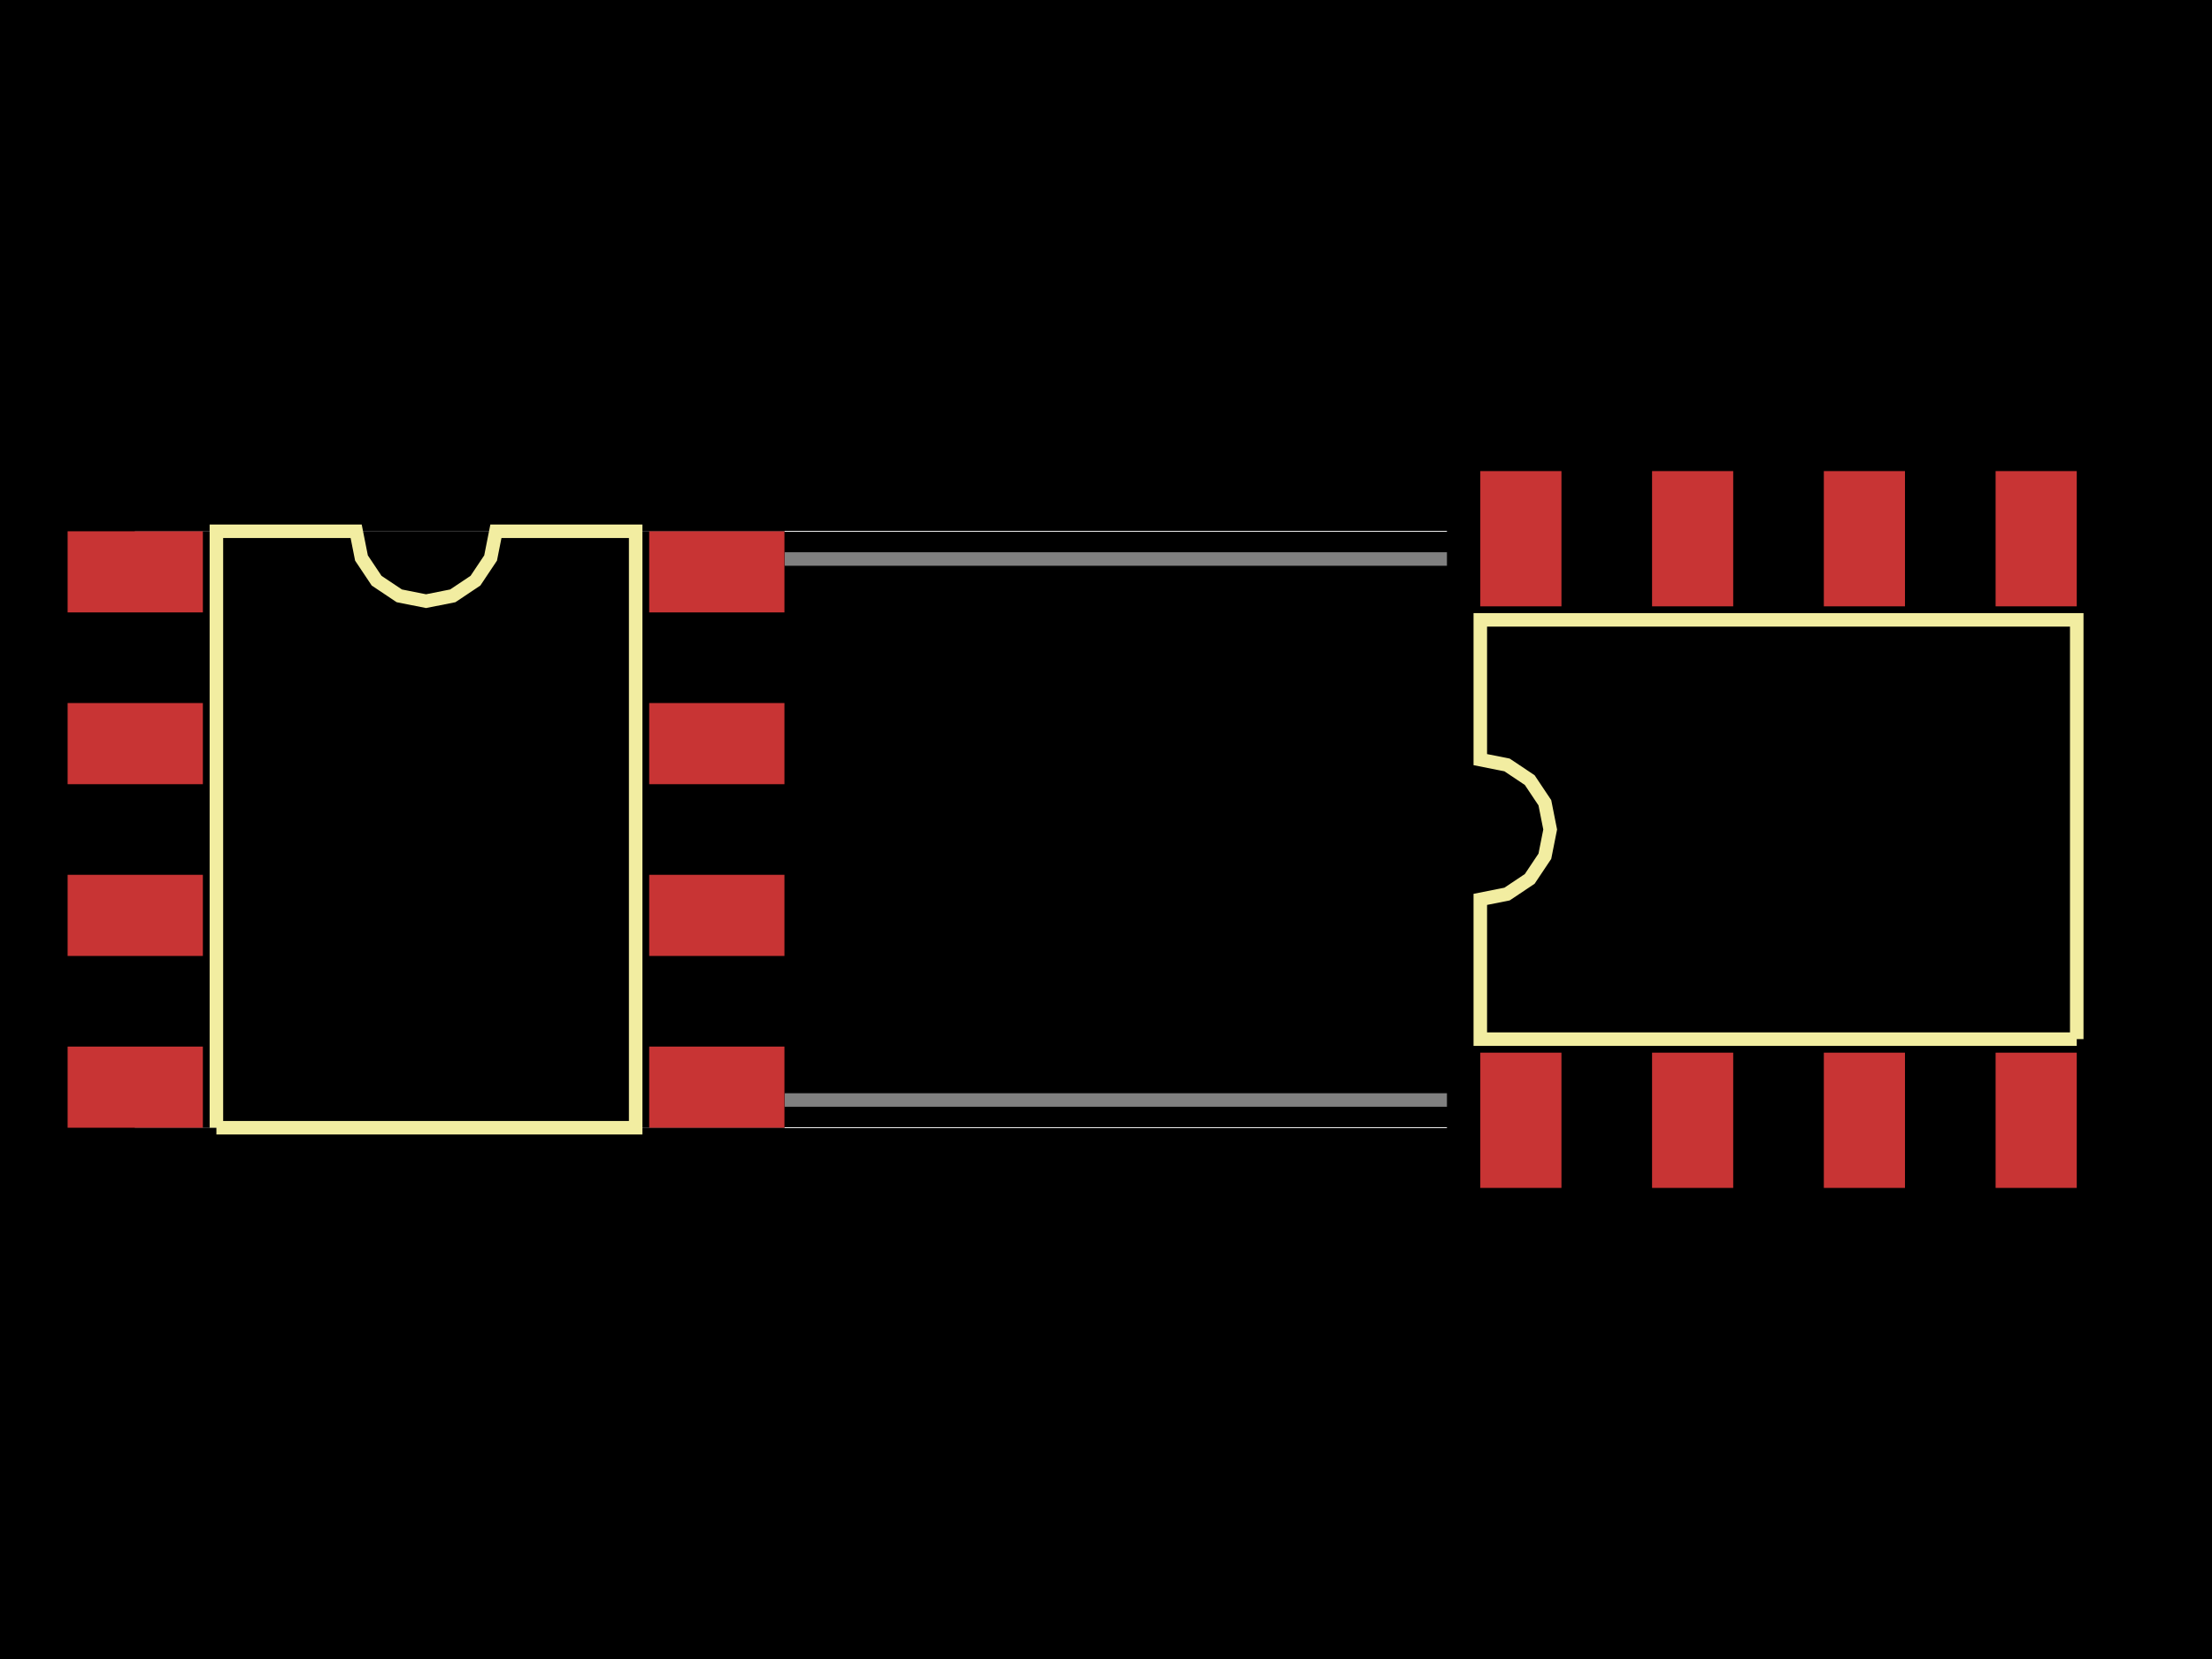 <svg xmlns="http://www.w3.org/2000/svg" width="800" height="600"><style>
              .boundary { fill: #000; }
              .pcb-board { fill: none; }
              .pcb-trace { fill: none; }
              .pcb-hole-outer { fill: rgb(200, 52, 52); }
              .pcb-hole-inner { fill: rgb(255, 38, 226); }
              .pcb-pad { }
              .pcb-boundary { fill: none; stroke: #fff; stroke-width: 0.3; }
              .pcb-silkscreen { fill: none; }
              .pcb-silkscreen-top { stroke: #f2eda1; }
              .pcb-silkscreen-bottom { stroke: #f2eda1; }
              .pcb-silkscreen-text { fill: #f2eda1; }
            </style><rect class="boundary" x="0" y="0" width="800" height="600"/><rect class="pcb-boundary" x="48.915" y="192.143" width="702.171" height="215.714"/><path class="pcb-board" d="M 105.167 397.829 L 692.143 397.829 L 692.143 202.171 L 105.167 202.171 Z" stroke="rgba(255, 255, 255, 0.5)" stroke-width="4.891"/><g transform="translate(154.081, 300) rotate(0) scale(1, -1)"><rect class="pcb-component" x="-129.624" y="-107.857" width="259.248" height="215.714"/><rect class="pcb-component-outline" x="-129.624" y="-107.857" width="259.248" height="215.714"/></g><g transform="translate(643.228, 300) rotate(-90) scale(1, -1)"><rect class="pcb-component" x="-117.64" y="-119.841" width="235.28" height="239.682"/><rect class="pcb-component-outline" x="-117.64" y="-119.841" width="235.28" height="239.682"/></g><rect class="pcb-pad" fill="rgb(200, 52, 52)" x="24.457" y="192.143" width="48.915" height="29.349"/><rect class="pcb-pad" fill="rgb(200, 52, 52)" x="24.457" y="254.265" width="48.915" height="29.349"/><rect class="pcb-pad" fill="rgb(200, 52, 52)" x="24.457" y="316.386" width="48.915" height="29.349"/><rect class="pcb-pad" fill="rgb(200, 52, 52)" x="24.457" y="378.508" width="48.915" height="29.349"/><rect class="pcb-pad" fill="rgb(200, 52, 52)" x="234.791" y="378.508" width="48.915" height="29.349"/><rect class="pcb-pad" fill="rgb(200, 52, 52)" x="234.791" y="316.386" width="48.915" height="29.349"/><rect class="pcb-pad" fill="rgb(200, 52, 52)" x="234.791" y="254.265" width="48.915" height="29.349"/><rect class="pcb-pad" fill="rgb(200, 52, 52)" x="234.791" y="192.143" width="48.915" height="29.349"/><rect class="pcb-pad" fill="rgb(200, 52, 52)" x="535.371" y="380.709" width="29.349" height="48.915"/><rect class="pcb-pad" fill="rgb(200, 52, 52)" x="597.493" y="380.709" width="29.349" height="48.915"/><rect class="pcb-pad" fill="rgb(200, 52, 52)" x="659.615" y="380.709" width="29.349" height="48.915"/><rect class="pcb-pad" fill="rgb(200, 52, 52)" x="721.736" y="380.709" width="29.349" height="48.915"/><rect class="pcb-pad" fill="rgb(200, 52, 52)" x="721.736" y="170.376" width="29.349" height="48.915"/><rect class="pcb-pad" fill="rgb(200, 52, 52)" x="659.615" y="170.376" width="29.349" height="48.915"/><rect class="pcb-pad" fill="rgb(200, 52, 52)" x="597.493" y="170.376" width="29.349" height="48.915"/><rect class="pcb-pad" fill="rgb(200, 52, 52)" x="535.371" y="170.376" width="29.349" height="48.915"/><path class="pcb-silkscreen pcb-silkscreen-top" d="M 78.264 407.857 L 78.264 192.143 L 128.809 192.143 L 130.732 201.814 L 136.211 210.014 L 144.41 215.492 L 154.081 217.416 L 163.753 215.492 L 171.952 210.014 L 177.43 201.814 L 179.354 192.143 L 229.899 192.143 L 229.899 407.857 L 78.264 407.857" stroke-width="4.891" data-pcb-component-id="pcb_component_0" data-pcb-silkscreen-path-id="pcb_silkscreen_path_0"/><path class="pcb-silkscreen pcb-silkscreen-top" d="M 751.085 375.818 L 535.371 375.818 L 535.371 325.273 L 545.043 323.349 L 553.242 317.87 L 558.72 309.671 L 560.644 300 L 558.72 290.329 L 553.242 282.13 L 545.043 276.651 L 535.371 274.727 L 535.371 224.182 L 751.085 224.182 L 751.085 375.818" stroke-width="4.891" data-pcb-component-id="pcb_component_1" data-pcb-silkscreen-path-id="pcb_silkscreen_path_1"/></svg>